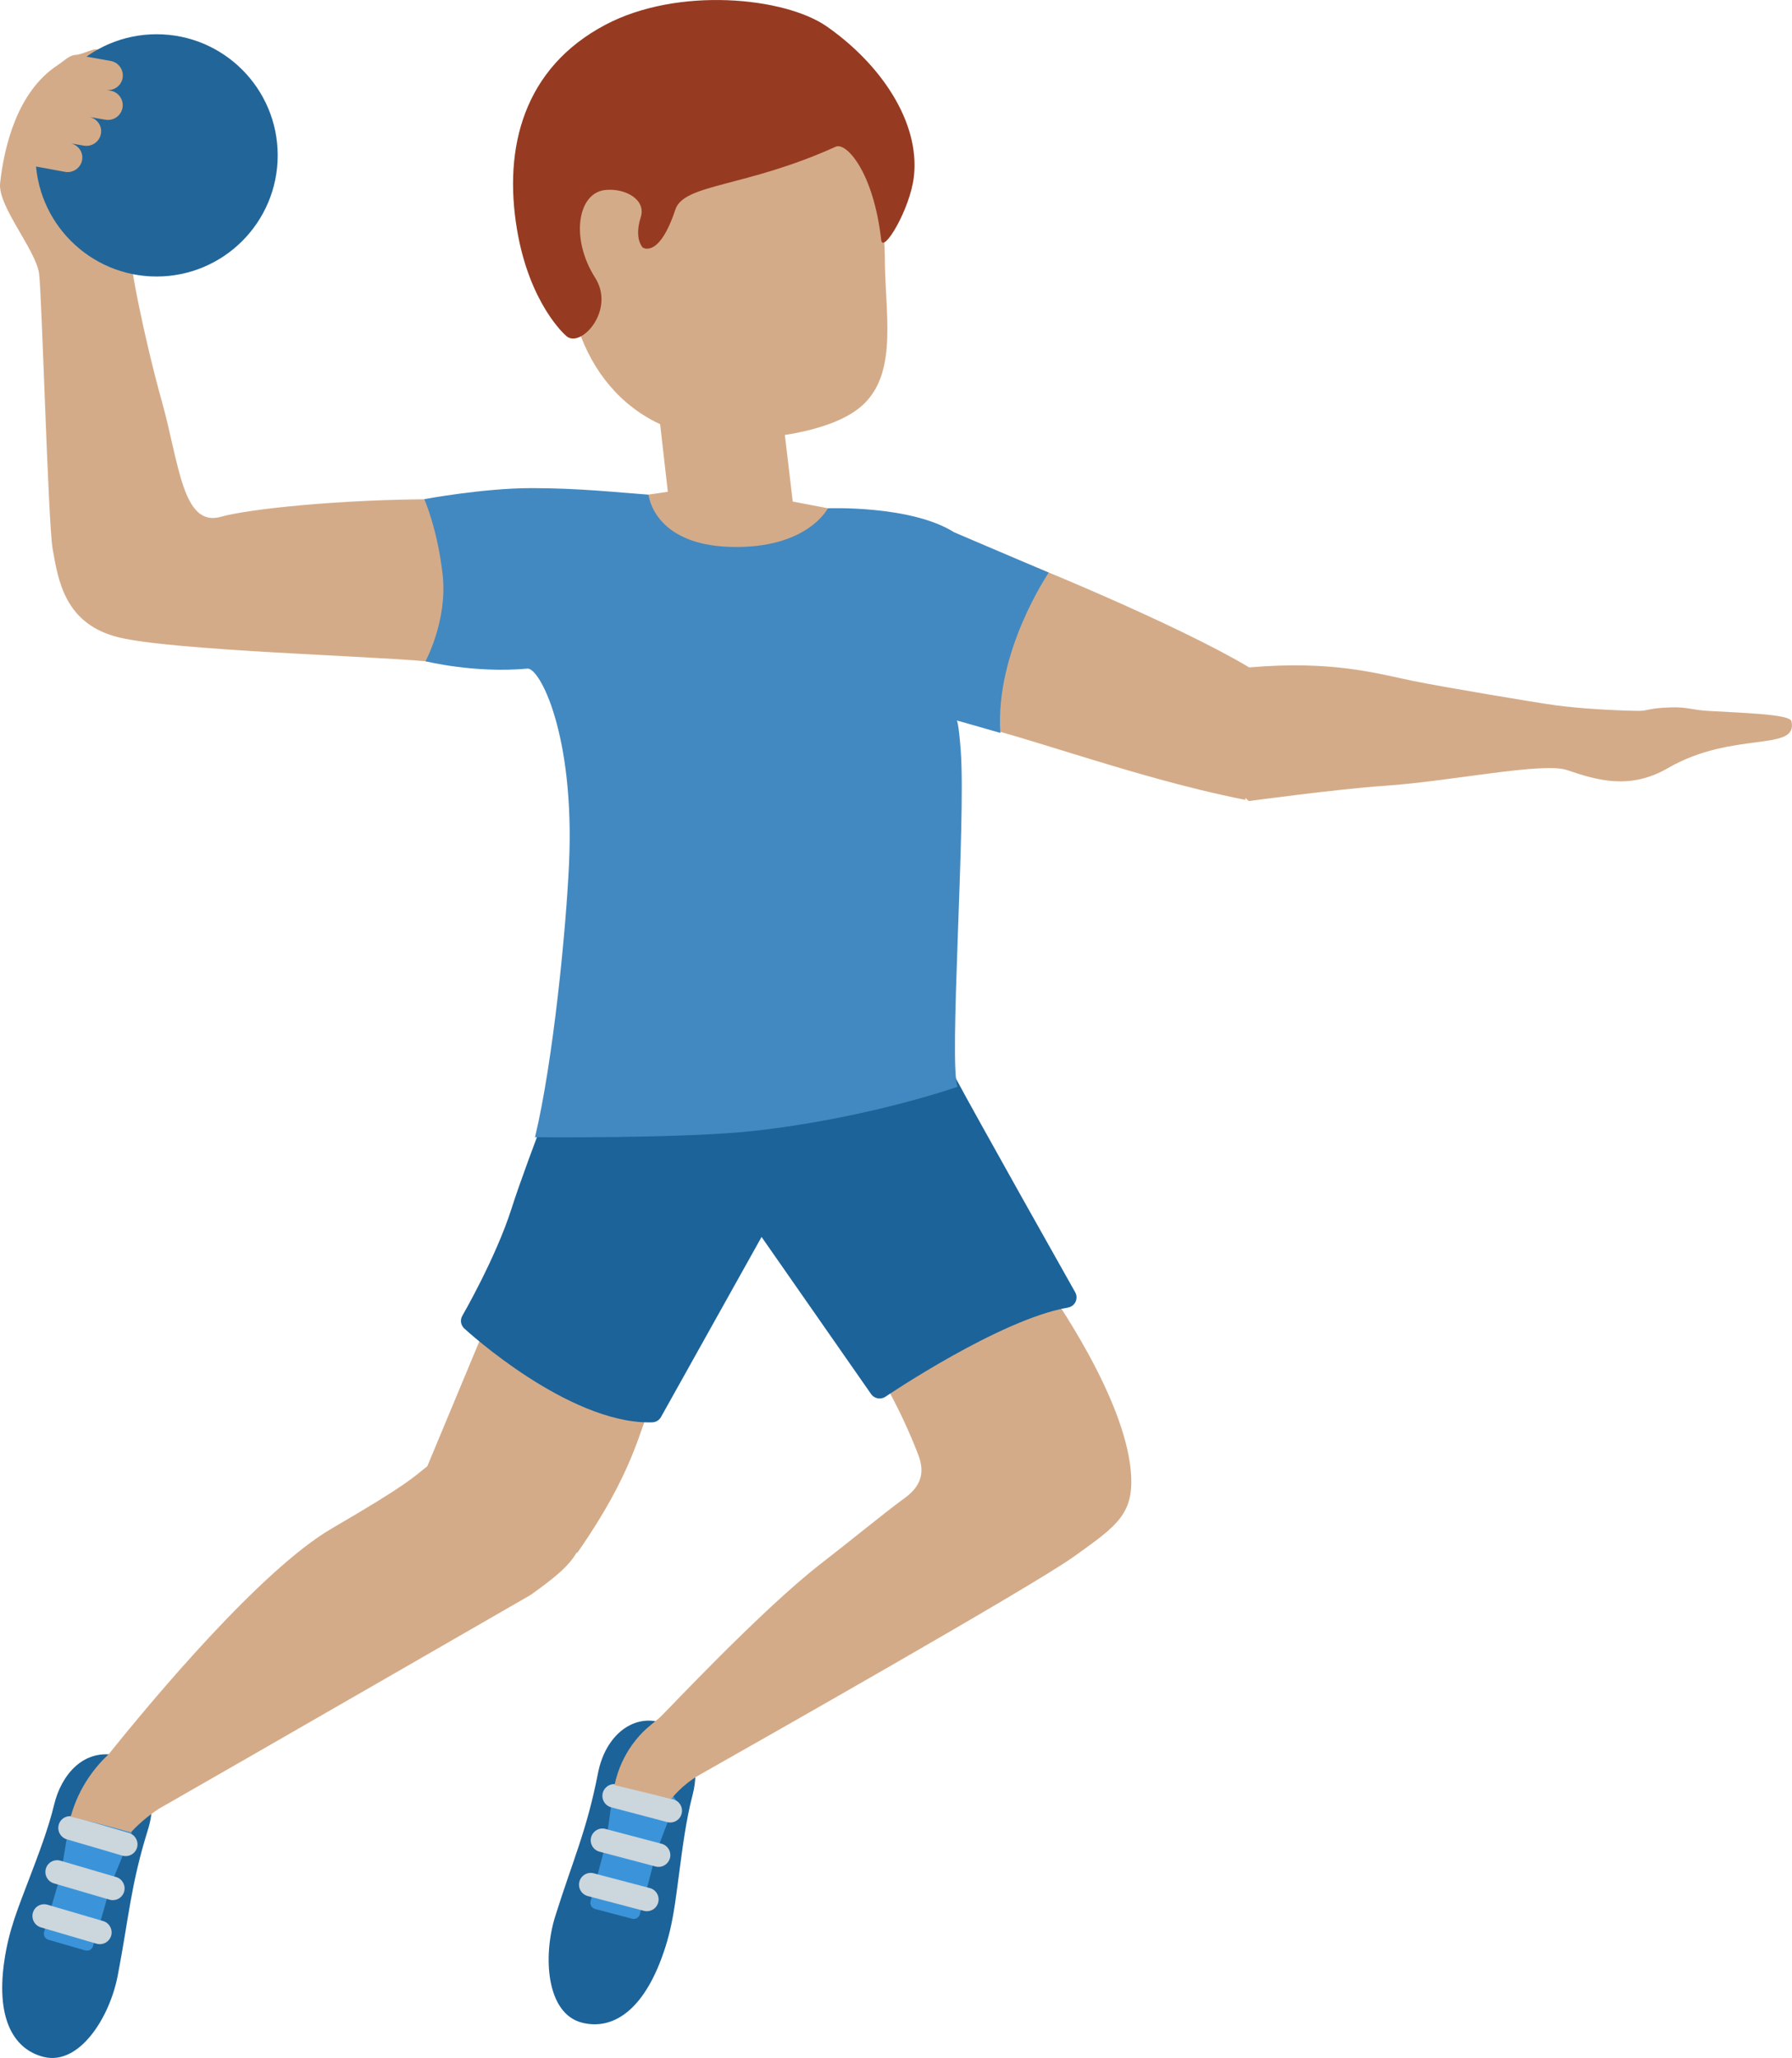 <?xml version="1.0" encoding="UTF-8" standalone="no"?>
<svg
   xmlns:dc="http://purl.org/dc/elements/1.1/"
   xmlns:cc="http://creativecommons.org/ns#"
   xmlns:rdf="http://www.w3.org/1999/02/22-rdf-syntax-ns#"
   xmlns:svg="http://www.w3.org/2000/svg"
   xmlns="http://www.w3.org/2000/svg"
   xmlns:sodipodi="http://sodipodi.sourceforge.net/DTD/sodipodi-0.dtd"
   xmlns:inkscape="http://www.inkscape.org/namespaces/inkscape"
   viewBox="0 0 30.413 34.914"
   id="svg2"
   version="1.1"
   inkscape:version="0.91 r13725"
   sodipodi:docname="1f93e-1f3fd-200d-2642-fe0f.svg"
   width="30.413"
   height="34.914">
  <defs
     id="defs38" />
  <sodipodi:namedview
     pagecolor="#ffffff"
     bordercolor="#666666"
     borderopacity="1"
     objecttolerance="10"
     gridtolerance="10"
     guidetolerance="10"
     inkscape:pageopacity="0"
     inkscape:pageshadow="2"
     inkscape:window-width="640"
     inkscape:window-height="480"
     id="namedview36"
     showgrid="false"
     inkscape:zoom="6.5555556"
     inkscape:cx="13.158075"
     inkscape:cy="17.194905"
     inkscape:window-x="0"
     inkscape:window-y="0"
     inkscape:window-maximized="0"
     inkscape:current-layer="svg2" />
  <path
     d="m 2.51,31.043 c -0.294,0.944 -0.323,1.49 -0.512,2.473 -0.139,0.722 -0.656,1.525 -1.252,1.381 -0.472,-0.114 -0.821,-0.587 -0.675,-1.614 0.078,-0.55 0.238,-0.916 0.45,-1.477 0.122,-0.324 0.297,-0.771 0.401,-1.202 0.114,-0.47 0.484,-0.963 1.091,-0.816 0.45,0.107 0.693,0.627 0.497,1.255 z"
     id="path4"
     inkscape:connector-curvature="0"
     style="fill:#1c6399" />
  <path
     d="m 1.206,30.793 c 0.026,-0.017 0.255,-0.137 0.58,-0.031 0.325,0.106 0.434,0.3 0.448,0.328 0.014,0.029 -0.338,0.802 -0.393,1.019 -0.057,0.232 -0.254,0.882 -0.263,0.909 -0.016,0.056 -0.076,0.087 -0.134,0.07 l -0.62,-0.179 c -0.059,-0.017 -0.092,-0.076 -0.076,-0.132 l 0.254,-0.878 c 0.071,-0.243 0.177,-1.089 0.204,-1.106 z"
     id="path6"
     inkscape:connector-curvature="0"
     style="fill:#3b94d9" />
  <path
     d="m 1.695,32.983 c -0.019,0 -0.037,-0.002 -0.057,-0.008 l -0.944,-0.277 c -0.105,-0.031 -0.166,-0.142 -0.136,-0.248 0.031,-0.106 0.137,-0.167 0.249,-0.136 l 0.944,0.277 c 0.105,0.031 0.166,0.142 0.136,0.248 -0.026,0.087 -0.105,0.144 -0.192,0.144 z m 0.22,-0.747 c -0.019,0 -0.037,-0.002 -0.057,-0.008 l -0.944,-0.277 c -0.106,-0.031 -0.166,-0.142 -0.136,-0.248 0.031,-0.106 0.137,-0.167 0.249,-0.136 l 0.944,0.277 c 0.105,0.031 0.166,0.142 0.136,0.248 -0.026,0.088 -0.105,0.144 -0.192,0.144 z m 0.219,-0.747 c -0.019,0 -0.037,-0.002 -0.057,-0.008 l -0.944,-0.277 c -0.105,-0.031 -0.166,-0.142 -0.136,-0.248 0.031,-0.106 0.137,-0.167 0.249,-0.136 l 0.944,0.277 c 0.105,0.031 0.166,0.142 0.136,0.248 -0.026,0.088 -0.106,0.144 -0.192,0.144 z"
     id="path8"
     inkscape:connector-curvature="0"
     style="fill:#ccd6dd" />
  <path
     d="m 10.148,30.085 c -0.189,0.97 -0.423,1.465 -0.723,2.419 -0.22,0.701 -0.146,1.653 0.446,1.809 0.469,0.124 1.001,-0.127 1.36,-1.101 0.192,-0.521 0.225,-0.919 0.306,-1.514 0.046,-0.343 0.105,-0.819 0.218,-1.249 0.123,-0.468 0.031,-1.077 -0.573,-1.236 -0.447,-0.116 -0.908,0.226 -1.034,0.872 z"
     id="path10"
     inkscape:connector-curvature="0"
     style="fill:#1c6399" />
  <path
     d="m 10.433,30.263 c 0.026,-0.018 0.252,-0.143 0.579,-0.045 0.327,0.098 0.441,0.289 0.456,0.317 0.014,0.028 -0.319,0.809 -0.369,1.028 -0.051,0.233 -0.233,0.888 -0.241,0.915 -0.015,0.056 -0.074,0.089 -0.132,0.073 l -0.624,-0.164 c -0.059,-0.016 -0.094,-0.074 -0.079,-0.13 l 0.233,-0.883 c 0.064,-0.245 0.15,-1.093 0.177,-1.111 z"
     id="path12"
     inkscape:connector-curvature="0"
     style="fill:#3b94d9" />
  <path
     d="m 10.978,32.424 c -0.017,0 -0.034,-0.002 -0.051,-0.007 l -0.951,-0.25 c -0.107,-0.028 -0.171,-0.137 -0.143,-0.244 0.027,-0.106 0.138,-0.172 0.244,-0.142 l 0.951,0.25 c 0.107,0.028 0.171,0.137 0.143,0.244 -0.023,0.09 -0.104,0.149 -0.193,0.149 z m 0.199,-0.752 c -0.017,0 -0.034,-0.002 -0.051,-0.007 l -0.951,-0.251 c -0.107,-0.028 -0.171,-0.137 -0.143,-0.244 0.028,-0.106 0.138,-0.172 0.244,-0.142 l 0.951,0.251 c 0.107,0.028 0.171,0.137 0.143,0.244 -0.024,0.09 -0.105,0.149 -0.193,0.149 z m 0.198,-0.753 c -0.017,0 -0.034,-0.002 -0.051,-0.007 l -0.951,-0.251 c -0.107,-0.028 -0.171,-0.137 -0.143,-0.244 0.028,-0.106 0.138,-0.172 0.244,-0.142 l 0.951,0.251 c 0.107,0.028 0.171,0.137 0.143,0.244 -0.023,0.09 -0.104,0.149 -0.193,0.149 z"
     id="path14"
     inkscape:connector-curvature="0"
     style="fill:#ccd6dd" />
  <g
     id="g16"
     style="fill:#d4ab88"
     transform="translate(-4.842,-0.281)">
    <path
       d="m 15.907,24.067 -2.664,-1.668 -1.149,2.757 c -0.24,0.185 -0.28,0.276 -1.615,1.052 -1.203,0.699 -3.041,2.897 -3.791,3.832 -0.213,0.198 -0.504,0.544 -0.646,1.061 0.566,0.137 1.023,0.266 1.023,0.266 0,0 0.171,-0.202 0.466,-0.396 1.438,-0.821 6.319,-3.633 6.319,-3.633 0.394,-0.283 0.64,-0.478 0.78,-0.72 l 0.01,0.006 c 0.954,-1.365 1.048,-2.063 1.267,-2.557 z m 6.532,-2.196 -2.815,1.487 c 0.171,0.271 0.513,0.854 0.797,1.59 0.083,0.213 0.132,0.49 -0.223,0.746 -0.2,0.146 -0.433,0.331 -0.731,0.568 -0.204,0.163 -0.438,0.349 -0.714,0.563 -0.997,0.778 -2.582,2.469 -2.694,2.575 -0.059,0.056 -0.145,0.12 -0.239,0.202 -0.08,0.07 -0.165,0.163 -0.248,0.278 -0.002,0.004 -0.005,0.005 -0.007,0.008 l -0.002,0.005 c -0.12,0.17 -0.231,0.388 -0.292,0.673 0.087,0.019 0.965,0.233 0.965,0.233 0,0 0.165,-0.224 0.465,-0.4 0.907,-0.513 5.677,-3.215 6.356,-3.703 l 0.062,-0.044 c 0.69,-0.495 0.977,-0.699 0.915,-1.409 -0.109,-1.24 -1.264,-2.915 -1.595,-3.372 z M 14.05,10.366 C 14.08,9.694 13.841,8.75 12.278,8.75 10.579,8.75 9.032,8.922 8.592,9.048 7.94,9.234 7.884,8.148 7.59,7.095 7.295,6.039 7.013,4.647 7.044,4.42 7.098,4.035 6.583,1.18 6.539,1.137 6.467,1.067 6.264,1.204 6.126,1.212 6.015,1.219 5.936,1.31 5.818,1.388 c -0.682,0.447 -0.906,1.376 -0.974,2 -0.043,0.386 0.596,1.118 0.66,1.526 0.047,0.301 0.154,4.237 0.231,4.678 0.095,0.539 0.207,1.278 1.122,1.502 0.916,0.223 4.298,0.317 5.205,0.406 1.04,0.102 1.948,-0.243 1.988,-1.134 z m 19.773,1.975 c -0.285,-0.018 -0.335,-0.066 -0.612,-0.059 -0.406,0.01 -0.393,0.062 -0.577,0.059 -0.399,-0.007 -0.967,-0.038 -1.387,-0.094 -0.31,-0.041 -1.968,-0.32 -2.419,-0.413 -0.614,-0.126 -1.372,-0.353 -2.786,-0.23 l 0,-10e-4 c -1.217,-0.728 -3.875,-1.827 -4.754,-2.147 -1.009,-0.367 -2.187,2.707 -0.602,2.97 1.277,0.211 3.237,1.018 5.292,1.425 l 10e-4,-0.032 c 0.023,0.016 0.037,0.039 0.062,0.052 0,0 1.491,-0.204 2.303,-0.259 1.124,-0.076 2.682,-0.406 3.092,-0.267 0.518,0.176 1.068,0.34 1.715,-0.034 1.106,-0.639 2.212,-0.265 2.095,-0.794 -0.026,-0.124 -0.88,-0.142 -1.423,-0.176 z M 17.827,4.826 c -0.062,-0.564 -0.59,-1 -1.148,-0.934 -0.564,0.062 -0.977,0.558 -0.914,1.122 l 0.411,3.61 -0.328,0.048 c 0,0 -0.391,1.056 1.422,1.056 1.813,0 1.621,-0.825 1.621,-0.825 L 18.296,8.79 17.827,4.826 Z"
       id="path18"
       inkscape:connector-curvature="0" />
    <path
       d="m 19.859,4.648 c 0,-1.702 -1.208,-3.083 -2.697,-3.083 -1.489,0 -2.697,1.38 -2.697,3.083 0,1.703 1.011,3.083 2.794,3.083 0.68,0 1.784,-0.136 2.258,-0.61 0.564,-0.566 0.342,-1.548 0.342,-2.473 z"
       id="path20"
       inkscape:connector-curvature="0" />
  </g>
  <path
     d="m 14.032,0.449 c -0.718,-0.5 -2.529,-0.678 -3.757,-0.029 C 8.889,1.152 8.542,2.5 8.773,3.886 c 0.212,1.274 0.825,1.802 0.825,1.802 0.235,0.254 0.86,-0.413 0.502,-0.977 -0.42,-0.66 -0.302,-1.439 0.174,-1.488 0.336,-0.034 0.697,0.162 0.6,0.464 -0.116,0.363 0.033,0.512 0.033,0.512 0,0 0.277,0.197 0.555,-0.644 0.146,-0.441 1.189,-0.372 2.721,-1.066 0.181,-0.082 0.642,0.433 0.772,1.581 0.028,0.248 0.491,-0.516 0.555,-1.073 0.106,-0.923 -0.558,-1.906 -1.478,-2.548 z"
     id="path22"
     inkscape:connector-curvature="0"
     style="fill:#963b22" />
  <g
     id="g24"
     style="fill:#1c6399"
     transform="translate(-4.842,-0.281)">
    <path
       d="m 14.789,17.894 c 0,0 -0.826,2.083 -1.101,2.948 -0.275,0.865 -0.848,1.848 -0.848,1.848 0,0 1.729,1.586 3.066,1.546 l 1.843,-3.299 2.021,2.896 c 0,0 1.959,-1.333 3.167,-1.542 0,0 -1.709,-3.03 -2.062,-3.698 -0.354,-0.668 -0.75,-1.094 -0.75,-1.094 l -5.336,0.395 z"
       id="path26"
       inkscape:connector-curvature="0" />
    <path
       d="m 15.858,24.412 c -1.382,0 -3.064,-1.526 -3.136,-1.593 -0.061,-0.056 -0.075,-0.146 -0.033,-0.217 0.006,-0.01 0.566,-0.978 0.833,-1.813 0.274,-0.861 1.071,-2.875 1.105,-2.96 0.024,-0.062 0.083,-0.105 0.15,-0.11 l 5.335,-0.394 c 0.056,-0.005 0.104,0.017 0.141,0.055 0.017,0.018 0.417,0.45 0.776,1.131 0.349,0.658 2.044,3.664 2.061,3.694 0.028,0.05 0.03,0.109 0.006,0.161 -0.024,0.051 -0.072,0.088 -0.128,0.098 -1.157,0.199 -3.08,1.5 -3.099,1.513 -0.079,0.053 -0.188,0.033 -0.242,-0.044 l -1.86,-2.667 -1.707,3.055 c -0.03,0.054 -0.086,0.088 -0.148,0.09 l -0.054,10e-4 z m -2.795,-1.76 c 0.375,0.32 1.687,1.374 2.741,1.409 l 1.793,-3.209 c 0.029,-0.053 0.084,-0.087 0.144,-0.09 0.06,0.002 0.118,0.025 0.152,0.074 l 1.923,2.756 c 0.445,-0.291 1.816,-1.151 2.853,-1.421 -0.392,-0.694 -1.652,-2.936 -1.948,-3.496 -0.263,-0.496 -0.552,-0.857 -0.67,-0.995 l -5.139,0.379 c -0.169,0.429 -0.821,2.094 -1.056,2.834 -0.223,0.702 -0.628,1.463 -0.793,1.759 z"
       id="path28"
       inkscape:connector-curvature="0" />
  </g>
  <path
     d="m 9.017,8.281 c 0.812,0 1.45,0.072 1.99,0.111 0,0 0.077,0.847 1.387,0.886 1.309,0.039 1.656,-0.655 1.656,-0.655 0,0 1.411,-0.055 2.143,0.407 l 1.606,0.685 c 0,0 -0.915,1.338 -0.821,2.719 l -0.74,-0.212 c 0,0 0.032,0.025 0.068,0.525 0.088,1.207 -0.208,5.343 -0.054,5.69 0,0 -1.521,0.536 -3.469,0.75 -1.192,0.131 -3.703,0.106 -3.703,0.106 0.31,-1.295 0.529,-3.545 0.578,-4.652 0.096,-2.173 -0.497,-3.318 -0.708,-3.298 -0.896,0.083 -1.729,-0.125 -1.729,-0.125 0,0 0.375,-0.688 0.292,-1.458 -0.083,-0.771 -0.312,-1.292 -0.312,-1.292 0,0 1.004,-0.187 1.816,-0.187 z"
     id="path30"
     inkscape:connector-curvature="0"
     style="fill:#4289c1" />
  <circle
     cx="2.658"
     cy="2.636"
     r="2.055"
     id="circle32"
     style="fill:#226699" />
  <path
     d="m 1.876,1.539 -0.079,-0.013 c 0.133,0.02 0.261,-0.069 0.284,-0.203 0.023,-0.135 -0.068,-0.265 -0.204,-0.289 l -0.513,-0.091 -0.825,0.901 -0.25,0.922 0.817,0.15 c 0.135,0.023 0.265,-0.068 0.288,-0.204 0.022,-0.129 -0.064,-0.248 -0.189,-0.279 l 0.22,0.038 c 0.135,0.023 0.265,-0.068 0.288,-0.204 0.023,-0.131 -0.065,-0.253 -0.193,-0.282 l 0.271,0.046 c 0.135,0.023 0.265,-0.068 0.288,-0.204 0.023,-0.136 -0.068,-0.265 -0.203,-0.288 z"
     id="path34"
     inkscape:connector-curvature="0"
     style="fill:#d4ab88" />
</svg>
